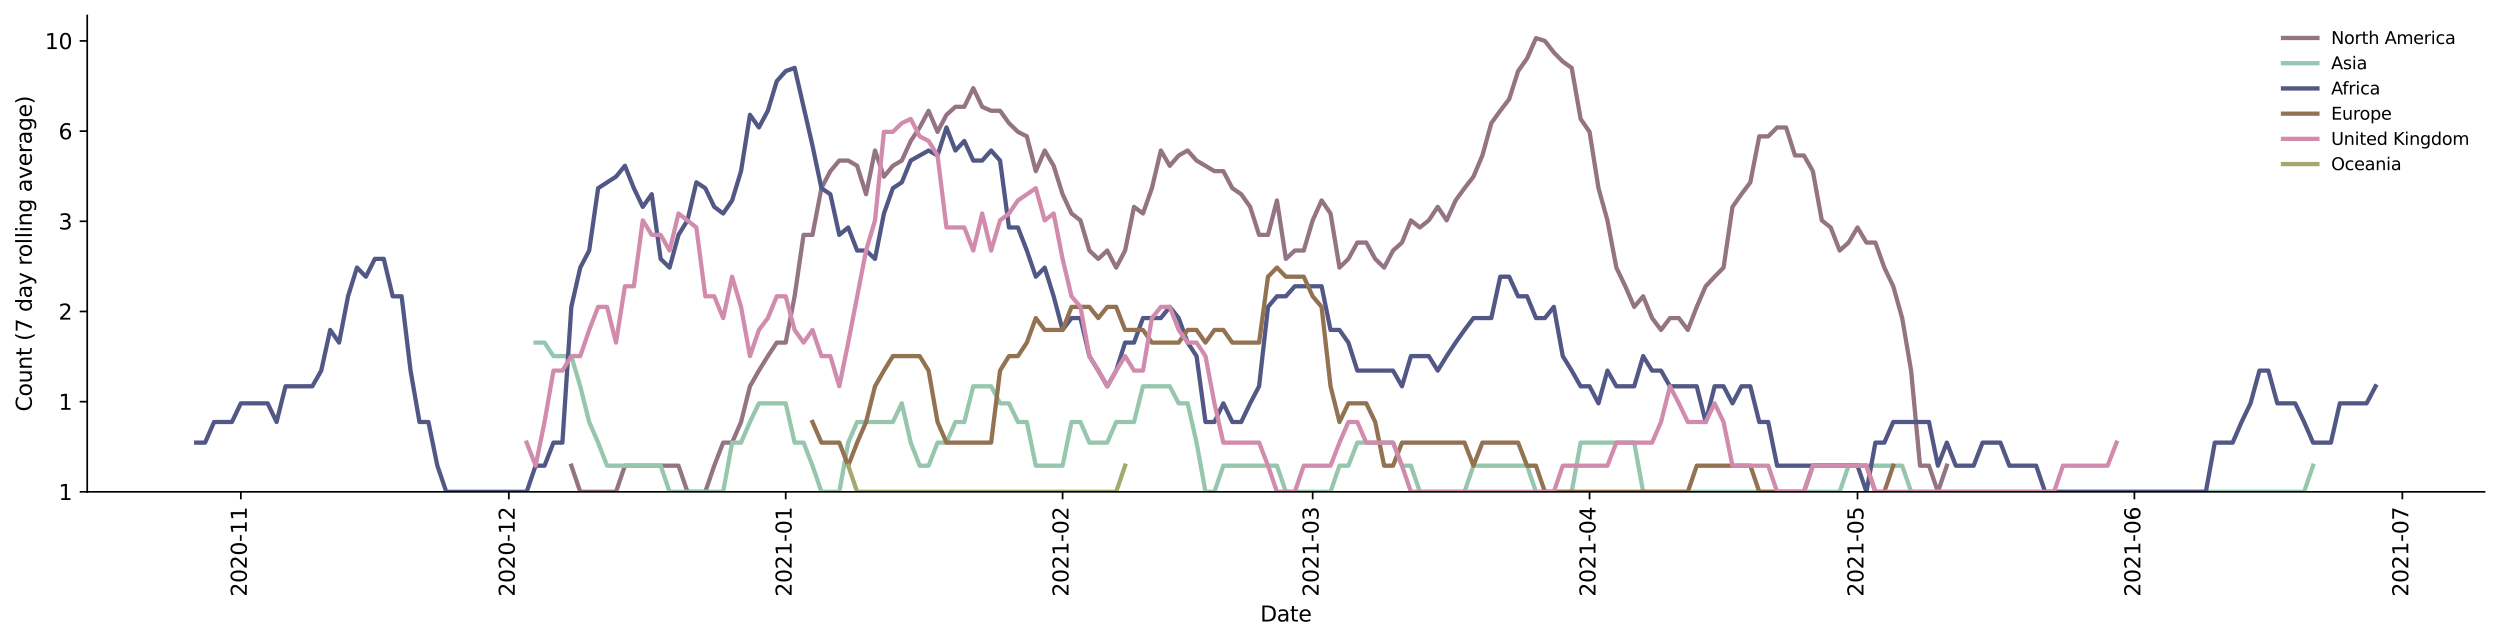 <?xml version="1.0" encoding="utf-8" standalone="no"?>
<!DOCTYPE svg PUBLIC "-//W3C//DTD SVG 1.1//EN"
  "http://www.w3.org/Graphics/SVG/1.1/DTD/svg11.dtd">
<svg height="298.621pt" version="1.1" viewBox="0 0 1163.803 298.621" width="1163.803pt" xmlns="http://www.w3.org/2000/svg" xmlns:xlink="http://www.w3.org/1999/xlink">
 <defs>
  <style type="text/css">*{stroke-linecap:butt;stroke-linejoin:round;}</style>
 </defs>
 <g id="figure_1">
  <g id="patch_1">
   <path d="M 0 298.621 
L 1163.803 298.621 
L 1163.803 0 
L 0 0 
z
" style="fill:#ffffff;"/>
  </g>
  <g id="axes_1">
   <g id="patch_2">
    <path d="M 40.603 228.96 
L 1156.603 228.96 
L 1156.603 7.2 
L 40.603 7.2 
z
" style="fill:#ffffff;"/>
   </g>
   <g id="matplotlib.axis_1">
    <g id="xtick_1">
     <g id="line2d_1">
      <defs>
       <path d="M 0 0 
L 0 3.5 
" id="me20d1d2b57" style="stroke:#000000;stroke-width:0.8;"/>
      </defs>
      <g>
       <use style="stroke:#000000;stroke-width:0.8;" x="112.12" xlink:href="#me20d1d2b57" y="228.96"/>
      </g>
     </g>
     <g id="text_1">
      <!-- 2020-11 -->
      <g transform="translate(114.88 277.743)rotate(-90)scale(0.1 -0.1)">
       <defs>
        <path d="M 1228 531 
L 3431 531 
L 3431 0 
L 469 0 
L 469 531 
Q 828 903 1448 1529 
Q 2069 2156 2228 2338 
Q 2531 2678 2651 2914 
Q 2772 3150 2772 3378 
Q 2772 3750 2511 3984 
Q 2250 4219 1831 4219 
Q 1534 4219 1204 4116 
Q 875 4013 500 3803 
L 500 4441 
Q 881 4594 1212 4672 
Q 1544 4750 1819 4750 
Q 2544 4750 2975 4387 
Q 3406 4025 3406 3419 
Q 3406 3131 3298 2873 
Q 3191 2616 2906 2266 
Q 2828 2175 2409 1742 
Q 1991 1309 1228 531 
z
" id="DejaVuSans-32" transform="scale(0.016)"/>
        <path d="M 2034 4250 
Q 1547 4250 1301 3770 
Q 1056 3291 1056 2328 
Q 1056 1369 1301 889 
Q 1547 409 2034 409 
Q 2525 409 2770 889 
Q 3016 1369 3016 2328 
Q 3016 3291 2770 3770 
Q 2525 4250 2034 4250 
z
M 2034 4750 
Q 2819 4750 3233 4129 
Q 3647 3509 3647 2328 
Q 3647 1150 3233 529 
Q 2819 -91 2034 -91 
Q 1250 -91 836 529 
Q 422 1150 422 2328 
Q 422 3509 836 4129 
Q 1250 4750 2034 4750 
z
" id="DejaVuSans-30" transform="scale(0.016)"/>
        <path d="M 313 2009 
L 1997 2009 
L 1997 1497 
L 313 1497 
L 313 2009 
z
" id="DejaVuSans-2d" transform="scale(0.016)"/>
        <path d="M 794 531 
L 1825 531 
L 1825 4091 
L 703 3866 
L 703 4441 
L 1819 4666 
L 2450 4666 
L 2450 531 
L 3481 531 
L 3481 0 
L 794 0 
L 794 531 
z
" id="DejaVuSans-31" transform="scale(0.016)"/>
       </defs>
       <use xlink:href="#DejaVuSans-32"/>
       <use x="63.623" xlink:href="#DejaVuSans-30"/>
       <use x="127.246" xlink:href="#DejaVuSans-32"/>
       <use x="190.869" xlink:href="#DejaVuSans-30"/>
       <use x="254.492" xlink:href="#DejaVuSans-2d"/>
       <use x="290.576" xlink:href="#DejaVuSans-31"/>
       <use x="354.199" xlink:href="#DejaVuSans-31"/>
      </g>
     </g>
    </g>
    <g id="xtick_2">
     <g id="line2d_2">
      <g>
       <use style="stroke:#000000;stroke-width:0.8;" x="236.859" xlink:href="#me20d1d2b57" y="228.96"/>
      </g>
     </g>
     <g id="text_2">
      <!-- 2020-12 -->
      <g transform="translate(239.619 277.743)rotate(-90)scale(0.1 -0.1)">
       <use xlink:href="#DejaVuSans-32"/>
       <use x="63.623" xlink:href="#DejaVuSans-30"/>
       <use x="127.246" xlink:href="#DejaVuSans-32"/>
       <use x="190.869" xlink:href="#DejaVuSans-30"/>
       <use x="254.492" xlink:href="#DejaVuSans-2d"/>
       <use x="290.576" xlink:href="#DejaVuSans-31"/>
       <use x="354.199" xlink:href="#DejaVuSans-32"/>
      </g>
     </g>
    </g>
    <g id="xtick_3">
     <g id="line2d_3">
      <g>
       <use style="stroke:#000000;stroke-width:0.8;" x="365.757" xlink:href="#me20d1d2b57" y="228.96"/>
      </g>
     </g>
     <g id="text_3">
      <!-- 2021-01 -->
      <g transform="translate(368.516 277.743)rotate(-90)scale(0.1 -0.1)">
       <use xlink:href="#DejaVuSans-32"/>
       <use x="63.623" xlink:href="#DejaVuSans-30"/>
       <use x="127.246" xlink:href="#DejaVuSans-32"/>
       <use x="190.869" xlink:href="#DejaVuSans-31"/>
       <use x="254.492" xlink:href="#DejaVuSans-2d"/>
       <use x="290.576" xlink:href="#DejaVuSans-30"/>
       <use x="354.199" xlink:href="#DejaVuSans-31"/>
      </g>
     </g>
    </g>
    <g id="xtick_4">
     <g id="line2d_4">
      <g>
       <use style="stroke:#000000;stroke-width:0.8;" x="494.654" xlink:href="#me20d1d2b57" y="228.96"/>
      </g>
     </g>
     <g id="text_4">
      <!-- 2021-02 -->
      <g transform="translate(497.413 277.743)rotate(-90)scale(0.1 -0.1)">
       <use xlink:href="#DejaVuSans-32"/>
       <use x="63.623" xlink:href="#DejaVuSans-30"/>
       <use x="127.246" xlink:href="#DejaVuSans-32"/>
       <use x="190.869" xlink:href="#DejaVuSans-31"/>
       <use x="254.492" xlink:href="#DejaVuSans-2d"/>
       <use x="290.576" xlink:href="#DejaVuSans-30"/>
       <use x="354.199" xlink:href="#DejaVuSans-32"/>
      </g>
     </g>
    </g>
    <g id="xtick_5">
     <g id="line2d_5">
      <g>
       <use style="stroke:#000000;stroke-width:0.8;" x="611.077" xlink:href="#me20d1d2b57" y="228.96"/>
      </g>
     </g>
     <g id="text_5">
      <!-- 2021-03 -->
      <g transform="translate(613.836 277.743)rotate(-90)scale(0.1 -0.1)">
       <defs>
        <path d="M 2597 2516 
Q 3050 2419 3304 2112 
Q 3559 1806 3559 1356 
Q 3559 666 3084 287 
Q 2609 -91 1734 -91 
Q 1441 -91 1130 -33 
Q 819 25 488 141 
L 488 750 
Q 750 597 1062 519 
Q 1375 441 1716 441 
Q 2309 441 2620 675 
Q 2931 909 2931 1356 
Q 2931 1769 2642 2001 
Q 2353 2234 1838 2234 
L 1294 2234 
L 1294 2753 
L 1863 2753 
Q 2328 2753 2575 2939 
Q 2822 3125 2822 3475 
Q 2822 3834 2567 4026 
Q 2313 4219 1838 4219 
Q 1578 4219 1281 4162 
Q 984 4106 628 3988 
L 628 4550 
Q 988 4650 1302 4700 
Q 1616 4750 1894 4750 
Q 2613 4750 3031 4423 
Q 3450 4097 3450 3541 
Q 3450 3153 3228 2886 
Q 3006 2619 2597 2516 
z
" id="DejaVuSans-33" transform="scale(0.016)"/>
       </defs>
       <use xlink:href="#DejaVuSans-32"/>
       <use x="63.623" xlink:href="#DejaVuSans-30"/>
       <use x="127.246" xlink:href="#DejaVuSans-32"/>
       <use x="190.869" xlink:href="#DejaVuSans-31"/>
       <use x="254.492" xlink:href="#DejaVuSans-2d"/>
       <use x="290.576" xlink:href="#DejaVuSans-30"/>
       <use x="354.199" xlink:href="#DejaVuSans-33"/>
      </g>
     </g>
    </g>
    <g id="xtick_6">
     <g id="line2d_6">
      <g>
       <use style="stroke:#000000;stroke-width:0.8;" x="739.974" xlink:href="#me20d1d2b57" y="228.96"/>
      </g>
     </g>
     <g id="text_6">
      <!-- 2021-04 -->
      <g transform="translate(742.734 277.743)rotate(-90)scale(0.1 -0.1)">
       <defs>
        <path d="M 2419 4116 
L 825 1625 
L 2419 1625 
L 2419 4116 
z
M 2253 4666 
L 3047 4666 
L 3047 1625 
L 3713 1625 
L 3713 1100 
L 3047 1100 
L 3047 0 
L 2419 0 
L 2419 1100 
L 313 1100 
L 313 1709 
L 2253 4666 
z
" id="DejaVuSans-34" transform="scale(0.016)"/>
       </defs>
       <use xlink:href="#DejaVuSans-32"/>
       <use x="63.623" xlink:href="#DejaVuSans-30"/>
       <use x="127.246" xlink:href="#DejaVuSans-32"/>
       <use x="190.869" xlink:href="#DejaVuSans-31"/>
       <use x="254.492" xlink:href="#DejaVuSans-2d"/>
       <use x="290.576" xlink:href="#DejaVuSans-30"/>
       <use x="354.199" xlink:href="#DejaVuSans-34"/>
      </g>
     </g>
    </g>
    <g id="xtick_7">
     <g id="line2d_7">
      <g>
       <use style="stroke:#000000;stroke-width:0.8;" x="864.713" xlink:href="#me20d1d2b57" y="228.96"/>
      </g>
     </g>
     <g id="text_7">
      <!-- 2021-05 -->
      <g transform="translate(867.473 277.743)rotate(-90)scale(0.1 -0.1)">
       <defs>
        <path d="M 691 4666 
L 3169 4666 
L 3169 4134 
L 1269 4134 
L 1269 2991 
Q 1406 3038 1543 3061 
Q 1681 3084 1819 3084 
Q 2600 3084 3056 2656 
Q 3513 2228 3513 1497 
Q 3513 744 3044 326 
Q 2575 -91 1722 -91 
Q 1428 -91 1123 -41 
Q 819 9 494 109 
L 494 744 
Q 775 591 1075 516 
Q 1375 441 1709 441 
Q 2250 441 2565 725 
Q 2881 1009 2881 1497 
Q 2881 1984 2565 2268 
Q 2250 2553 1709 2553 
Q 1456 2553 1204 2497 
Q 953 2441 691 2322 
L 691 4666 
z
" id="DejaVuSans-35" transform="scale(0.016)"/>
       </defs>
       <use xlink:href="#DejaVuSans-32"/>
       <use x="63.623" xlink:href="#DejaVuSans-30"/>
       <use x="127.246" xlink:href="#DejaVuSans-32"/>
       <use x="190.869" xlink:href="#DejaVuSans-31"/>
       <use x="254.492" xlink:href="#DejaVuSans-2d"/>
       <use x="290.576" xlink:href="#DejaVuSans-30"/>
       <use x="354.199" xlink:href="#DejaVuSans-35"/>
      </g>
     </g>
    </g>
    <g id="xtick_8">
     <g id="line2d_8">
      <g>
       <use style="stroke:#000000;stroke-width:0.8;" x="993.611" xlink:href="#me20d1d2b57" y="228.96"/>
      </g>
     </g>
     <g id="text_8">
      <!-- 2021-06 -->
      <g transform="translate(996.37 277.743)rotate(-90)scale(0.1 -0.1)">
       <defs>
        <path d="M 2113 2584 
Q 1688 2584 1439 2293 
Q 1191 2003 1191 1497 
Q 1191 994 1439 701 
Q 1688 409 2113 409 
Q 2538 409 2786 701 
Q 3034 994 3034 1497 
Q 3034 2003 2786 2293 
Q 2538 2584 2113 2584 
z
M 3366 4563 
L 3366 3988 
Q 3128 4100 2886 4159 
Q 2644 4219 2406 4219 
Q 1781 4219 1451 3797 
Q 1122 3375 1075 2522 
Q 1259 2794 1537 2939 
Q 1816 3084 2150 3084 
Q 2853 3084 3261 2657 
Q 3669 2231 3669 1497 
Q 3669 778 3244 343 
Q 2819 -91 2113 -91 
Q 1303 -91 875 529 
Q 447 1150 447 2328 
Q 447 3434 972 4092 
Q 1497 4750 2381 4750 
Q 2619 4750 2861 4703 
Q 3103 4656 3366 4563 
z
" id="DejaVuSans-36" transform="scale(0.016)"/>
       </defs>
       <use xlink:href="#DejaVuSans-32"/>
       <use x="63.623" xlink:href="#DejaVuSans-30"/>
       <use x="127.246" xlink:href="#DejaVuSans-32"/>
       <use x="190.869" xlink:href="#DejaVuSans-31"/>
       <use x="254.492" xlink:href="#DejaVuSans-2d"/>
       <use x="290.576" xlink:href="#DejaVuSans-30"/>
       <use x="354.199" xlink:href="#DejaVuSans-36"/>
      </g>
     </g>
    </g>
    <g id="xtick_9">
     <g id="line2d_9">
      <g>
       <use style="stroke:#000000;stroke-width:0.8;" x="1118.35" xlink:href="#me20d1d2b57" y="228.96"/>
      </g>
     </g>
     <g id="text_9">
      <!-- 2021-07 -->
      <g transform="translate(1121.109 277.743)rotate(-90)scale(0.1 -0.1)">
       <defs>
        <path d="M 525 4666 
L 3525 4666 
L 3525 4397 
L 1831 0 
L 1172 0 
L 2766 4134 
L 525 4134 
L 525 4666 
z
" id="DejaVuSans-37" transform="scale(0.016)"/>
       </defs>
       <use xlink:href="#DejaVuSans-32"/>
       <use x="63.623" xlink:href="#DejaVuSans-30"/>
       <use x="127.246" xlink:href="#DejaVuSans-32"/>
       <use x="190.869" xlink:href="#DejaVuSans-31"/>
       <use x="254.492" xlink:href="#DejaVuSans-2d"/>
       <use x="290.576" xlink:href="#DejaVuSans-30"/>
       <use x="354.199" xlink:href="#DejaVuSans-37"/>
      </g>
     </g>
    </g>
    <g id="text_10">
     <!-- Date -->
     <g transform="translate(586.652 289.341)scale(0.1 -0.1)">
      <defs>
       <path d="M 1259 4147 
L 1259 519 
L 2022 519 
Q 2988 519 3436 956 
Q 3884 1394 3884 2338 
Q 3884 3275 3436 3711 
Q 2988 4147 2022 4147 
L 1259 4147 
z
M 628 4666 
L 1925 4666 
Q 3281 4666 3915 4102 
Q 4550 3538 4550 2338 
Q 4550 1131 3912 565 
Q 3275 0 1925 0 
L 628 0 
L 628 4666 
z
" id="DejaVuSans-44" transform="scale(0.016)"/>
       <path d="M 2194 1759 
Q 1497 1759 1228 1600 
Q 959 1441 959 1056 
Q 959 750 1161 570 
Q 1363 391 1709 391 
Q 2188 391 2477 730 
Q 2766 1069 2766 1631 
L 2766 1759 
L 2194 1759 
z
M 3341 1997 
L 3341 0 
L 2766 0 
L 2766 531 
Q 2569 213 2275 61 
Q 1981 -91 1556 -91 
Q 1019 -91 701 211 
Q 384 513 384 1019 
Q 384 1609 779 1909 
Q 1175 2209 1959 2209 
L 2766 2209 
L 2766 2266 
Q 2766 2663 2505 2880 
Q 2244 3097 1772 3097 
Q 1472 3097 1187 3025 
Q 903 2953 641 2809 
L 641 3341 
Q 956 3463 1253 3523 
Q 1550 3584 1831 3584 
Q 2591 3584 2966 3190 
Q 3341 2797 3341 1997 
z
" id="DejaVuSans-61" transform="scale(0.016)"/>
       <path d="M 1172 4494 
L 1172 3500 
L 2356 3500 
L 2356 3053 
L 1172 3053 
L 1172 1153 
Q 1172 725 1289 603 
Q 1406 481 1766 481 
L 2356 481 
L 2356 0 
L 1766 0 
Q 1100 0 847 248 
Q 594 497 594 1153 
L 594 3053 
L 172 3053 
L 172 3500 
L 594 3500 
L 594 4494 
L 1172 4494 
z
" id="DejaVuSans-74" transform="scale(0.016)"/>
       <path d="M 3597 1894 
L 3597 1613 
L 953 1613 
Q 991 1019 1311 708 
Q 1631 397 2203 397 
Q 2534 397 2845 478 
Q 3156 559 3463 722 
L 3463 178 
Q 3153 47 2828 -22 
Q 2503 -91 2169 -91 
Q 1331 -91 842 396 
Q 353 884 353 1716 
Q 353 2575 817 3079 
Q 1281 3584 2069 3584 
Q 2775 3584 3186 3129 
Q 3597 2675 3597 1894 
z
M 3022 2063 
Q 3016 2534 2758 2815 
Q 2500 3097 2075 3097 
Q 1594 3097 1305 2825 
Q 1016 2553 972 2059 
L 3022 2063 
z
" id="DejaVuSans-65" transform="scale(0.016)"/>
      </defs>
      <use xlink:href="#DejaVuSans-44"/>
      <use x="77.002" xlink:href="#DejaVuSans-61"/>
      <use x="138.281" xlink:href="#DejaVuSans-74"/>
      <use x="177.49" xlink:href="#DejaVuSans-65"/>
     </g>
    </g>
   </g>
   <g id="matplotlib.axis_2">
    <g id="ytick_1">
     <g id="line2d_10">
      <defs>
       <path d="M 0 0 
L -3.5 0 
" id="m3a7a63348c" style="stroke:#000000;stroke-width:0.8;"/>
      </defs>
      <g>
       <use style="stroke:#000000;stroke-width:0.8;" x="40.603" xlink:href="#m3a7a63348c" y="228.96"/>
      </g>
     </g>
     <g id="text_11">
      <!-- 1 -->
      <g transform="translate(27.241 232.759)scale(0.1 -0.1)">
       <use xlink:href="#DejaVuSans-31"/>
      </g>
     </g>
    </g>
    <g id="ytick_2">
     <g id="line2d_11">
      <g>
       <use style="stroke:#000000;stroke-width:0.8;" x="40.603" xlink:href="#m3a7a63348c" y="186.979"/>
      </g>
     </g>
     <g id="text_12">
      <!-- 1 -->
      <g transform="translate(27.241 190.778)scale(0.1 -0.1)">
       <use xlink:href="#DejaVuSans-31"/>
      </g>
     </g>
    </g>
    <g id="ytick_3">
     <g id="line2d_12">
      <g>
       <use style="stroke:#000000;stroke-width:0.8;" x="40.603" xlink:href="#m3a7a63348c" y="144.997"/>
      </g>
     </g>
     <g id="text_13">
      <!-- 2 -->
      <g transform="translate(27.241 148.796)scale(0.1 -0.1)">
       <use xlink:href="#DejaVuSans-32"/>
      </g>
     </g>
    </g>
    <g id="ytick_4">
     <g id="line2d_13">
      <g>
       <use style="stroke:#000000;stroke-width:0.8;" x="40.603" xlink:href="#m3a7a63348c" y="103.016"/>
      </g>
     </g>
     <g id="text_14">
      <!-- 3 -->
      <g transform="translate(27.241 106.815)scale(0.1 -0.1)">
       <use xlink:href="#DejaVuSans-33"/>
      </g>
     </g>
    </g>
    <g id="ytick_5">
     <g id="line2d_14">
      <g>
       <use style="stroke:#000000;stroke-width:0.8;" x="40.603" xlink:href="#m3a7a63348c" y="61.034"/>
      </g>
     </g>
     <g id="text_15">
      <!-- 6 -->
      <g transform="translate(27.241 64.834)scale(0.1 -0.1)">
       <use xlink:href="#DejaVuSans-36"/>
      </g>
     </g>
    </g>
    <g id="ytick_6">
     <g id="line2d_15">
      <g>
       <use style="stroke:#000000;stroke-width:0.8;" x="40.603" xlink:href="#m3a7a63348c" y="19.053"/>
      </g>
     </g>
     <g id="text_16">
      <!-- 10 -->
      <g transform="translate(20.878 22.852)scale(0.1 -0.1)">
       <use xlink:href="#DejaVuSans-31"/>
       <use x="63.623" xlink:href="#DejaVuSans-30"/>
      </g>
     </g>
    </g>
    <g id="text_17">
     <!-- Count (7 day rolling average) -->
     <g transform="translate(14.798 191.548)rotate(-90)scale(0.1 -0.1)">
      <defs>
       <path d="M 4122 4306 
L 4122 3641 
Q 3803 3938 3442 4084 
Q 3081 4231 2675 4231 
Q 1875 4231 1450 3742 
Q 1025 3253 1025 2328 
Q 1025 1406 1450 917 
Q 1875 428 2675 428 
Q 3081 428 3442 575 
Q 3803 722 4122 1019 
L 4122 359 
Q 3791 134 3420 21 
Q 3050 -91 2638 -91 
Q 1578 -91 968 557 
Q 359 1206 359 2328 
Q 359 3453 968 4101 
Q 1578 4750 2638 4750 
Q 3056 4750 3426 4639 
Q 3797 4528 4122 4306 
z
" id="DejaVuSans-43" transform="scale(0.016)"/>
       <path d="M 1959 3097 
Q 1497 3097 1228 2736 
Q 959 2375 959 1747 
Q 959 1119 1226 758 
Q 1494 397 1959 397 
Q 2419 397 2687 759 
Q 2956 1122 2956 1747 
Q 2956 2369 2687 2733 
Q 2419 3097 1959 3097 
z
M 1959 3584 
Q 2709 3584 3137 3096 
Q 3566 2609 3566 1747 
Q 3566 888 3137 398 
Q 2709 -91 1959 -91 
Q 1206 -91 779 398 
Q 353 888 353 1747 
Q 353 2609 779 3096 
Q 1206 3584 1959 3584 
z
" id="DejaVuSans-6f" transform="scale(0.016)"/>
       <path d="M 544 1381 
L 544 3500 
L 1119 3500 
L 1119 1403 
Q 1119 906 1312 657 
Q 1506 409 1894 409 
Q 2359 409 2629 706 
Q 2900 1003 2900 1516 
L 2900 3500 
L 3475 3500 
L 3475 0 
L 2900 0 
L 2900 538 
Q 2691 219 2414 64 
Q 2138 -91 1772 -91 
Q 1169 -91 856 284 
Q 544 659 544 1381 
z
M 1991 3584 
L 1991 3584 
z
" id="DejaVuSans-75" transform="scale(0.016)"/>
       <path d="M 3513 2113 
L 3513 0 
L 2938 0 
L 2938 2094 
Q 2938 2591 2744 2837 
Q 2550 3084 2163 3084 
Q 1697 3084 1428 2787 
Q 1159 2491 1159 1978 
L 1159 0 
L 581 0 
L 581 3500 
L 1159 3500 
L 1159 2956 
Q 1366 3272 1645 3428 
Q 1925 3584 2291 3584 
Q 2894 3584 3203 3211 
Q 3513 2838 3513 2113 
z
" id="DejaVuSans-6e" transform="scale(0.016)"/>
       <path id="DejaVuSans-20" transform="scale(0.016)"/>
       <path d="M 1984 4856 
Q 1566 4138 1362 3434 
Q 1159 2731 1159 2009 
Q 1159 1288 1364 580 
Q 1569 -128 1984 -844 
L 1484 -844 
Q 1016 -109 783 600 
Q 550 1309 550 2009 
Q 550 2706 781 3412 
Q 1013 4119 1484 4856 
L 1984 4856 
z
" id="DejaVuSans-28" transform="scale(0.016)"/>
       <path d="M 2906 2969 
L 2906 4863 
L 3481 4863 
L 3481 0 
L 2906 0 
L 2906 525 
Q 2725 213 2448 61 
Q 2172 -91 1784 -91 
Q 1150 -91 751 415 
Q 353 922 353 1747 
Q 353 2572 751 3078 
Q 1150 3584 1784 3584 
Q 2172 3584 2448 3432 
Q 2725 3281 2906 2969 
z
M 947 1747 
Q 947 1113 1208 752 
Q 1469 391 1925 391 
Q 2381 391 2643 752 
Q 2906 1113 2906 1747 
Q 2906 2381 2643 2742 
Q 2381 3103 1925 3103 
Q 1469 3103 1208 2742 
Q 947 2381 947 1747 
z
" id="DejaVuSans-64" transform="scale(0.016)"/>
       <path d="M 2059 -325 
Q 1816 -950 1584 -1140 
Q 1353 -1331 966 -1331 
L 506 -1331 
L 506 -850 
L 844 -850 
Q 1081 -850 1212 -737 
Q 1344 -625 1503 -206 
L 1606 56 
L 191 3500 
L 800 3500 
L 1894 763 
L 2988 3500 
L 3597 3500 
L 2059 -325 
z
" id="DejaVuSans-79" transform="scale(0.016)"/>
       <path d="M 2631 2963 
Q 2534 3019 2420 3045 
Q 2306 3072 2169 3072 
Q 1681 3072 1420 2755 
Q 1159 2438 1159 1844 
L 1159 0 
L 581 0 
L 581 3500 
L 1159 3500 
L 1159 2956 
Q 1341 3275 1631 3429 
Q 1922 3584 2338 3584 
Q 2397 3584 2469 3576 
Q 2541 3569 2628 3553 
L 2631 2963 
z
" id="DejaVuSans-72" transform="scale(0.016)"/>
       <path d="M 603 4863 
L 1178 4863 
L 1178 0 
L 603 0 
L 603 4863 
z
" id="DejaVuSans-6c" transform="scale(0.016)"/>
       <path d="M 603 3500 
L 1178 3500 
L 1178 0 
L 603 0 
L 603 3500 
z
M 603 4863 
L 1178 4863 
L 1178 4134 
L 603 4134 
L 603 4863 
z
" id="DejaVuSans-69" transform="scale(0.016)"/>
       <path d="M 2906 1791 
Q 2906 2416 2648 2759 
Q 2391 3103 1925 3103 
Q 1463 3103 1205 2759 
Q 947 2416 947 1791 
Q 947 1169 1205 825 
Q 1463 481 1925 481 
Q 2391 481 2648 825 
Q 2906 1169 2906 1791 
z
M 3481 434 
Q 3481 -459 3084 -895 
Q 2688 -1331 1869 -1331 
Q 1566 -1331 1297 -1286 
Q 1028 -1241 775 -1147 
L 775 -588 
Q 1028 -725 1275 -790 
Q 1522 -856 1778 -856 
Q 2344 -856 2625 -561 
Q 2906 -266 2906 331 
L 2906 616 
Q 2728 306 2450 153 
Q 2172 0 1784 0 
Q 1141 0 747 490 
Q 353 981 353 1791 
Q 353 2603 747 3093 
Q 1141 3584 1784 3584 
Q 2172 3584 2450 3431 
Q 2728 3278 2906 2969 
L 2906 3500 
L 3481 3500 
L 3481 434 
z
" id="DejaVuSans-67" transform="scale(0.016)"/>
       <path d="M 191 3500 
L 800 3500 
L 1894 563 
L 2988 3500 
L 3597 3500 
L 2284 0 
L 1503 0 
L 191 3500 
z
" id="DejaVuSans-76" transform="scale(0.016)"/>
       <path d="M 513 4856 
L 1013 4856 
Q 1481 4119 1714 3412 
Q 1947 2706 1947 2009 
Q 1947 1309 1714 600 
Q 1481 -109 1013 -844 
L 513 -844 
Q 928 -128 1133 580 
Q 1338 1288 1338 2009 
Q 1338 2731 1133 3434 
Q 928 4138 513 4856 
z
" id="DejaVuSans-29" transform="scale(0.016)"/>
      </defs>
      <use xlink:href="#DejaVuSans-43"/>
      <use x="69.824" xlink:href="#DejaVuSans-6f"/>
      <use x="131.006" xlink:href="#DejaVuSans-75"/>
      <use x="194.385" xlink:href="#DejaVuSans-6e"/>
      <use x="257.764" xlink:href="#DejaVuSans-74"/>
      <use x="296.973" xlink:href="#DejaVuSans-20"/>
      <use x="328.76" xlink:href="#DejaVuSans-28"/>
      <use x="367.773" xlink:href="#DejaVuSans-37"/>
      <use x="431.396" xlink:href="#DejaVuSans-20"/>
      <use x="463.184" xlink:href="#DejaVuSans-64"/>
      <use x="526.66" xlink:href="#DejaVuSans-61"/>
      <use x="587.939" xlink:href="#DejaVuSans-79"/>
      <use x="647.119" xlink:href="#DejaVuSans-20"/>
      <use x="678.906" xlink:href="#DejaVuSans-72"/>
      <use x="717.77" xlink:href="#DejaVuSans-6f"/>
      <use x="778.951" xlink:href="#DejaVuSans-6c"/>
      <use x="806.734" xlink:href="#DejaVuSans-6c"/>
      <use x="834.518" xlink:href="#DejaVuSans-69"/>
      <use x="862.301" xlink:href="#DejaVuSans-6e"/>
      <use x="925.68" xlink:href="#DejaVuSans-67"/>
      <use x="989.156" xlink:href="#DejaVuSans-20"/>
      <use x="1020.943" xlink:href="#DejaVuSans-61"/>
      <use x="1082.223" xlink:href="#DejaVuSans-76"/>
      <use x="1141.402" xlink:href="#DejaVuSans-65"/>
      <use x="1202.926" xlink:href="#DejaVuSans-72"/>
      <use x="1244.039" xlink:href="#DejaVuSans-61"/>
      <use x="1305.318" xlink:href="#DejaVuSans-67"/>
      <use x="1368.795" xlink:href="#DejaVuSans-65"/>
      <use x="1430.318" xlink:href="#DejaVuSans-29"/>
     </g>
    </g>
   </g>
   <g id="line2d_16">
    <path clip-path="url(#p8dc3c5cfa3)" d="M 265.965 216.787 
L 270.123 228.96 
L 286.755 228.96 
L 290.913 216.787 
L 315.861 216.787 
L 320.019 228.96 
L 328.335 228.96 
L 332.493 216.787 
L 336.651 206.05 
L 340.809 206.05 
L 344.967 196.445 
L 349.125 179.824 
L 353.283 172.528 
L 357.441 165.772 
L 361.599 159.482 
L 365.757 159.482 
L 369.915 137.933 
L 374.073 109.339 
L 378.231 109.339 
L 382.389 87.605 
L 386.546 79.673 
L 390.704 74.744 
L 394.862 74.744 
L 399.02 77.176 
L 403.178 90.411 
L 407.336 70.068 
L 411.494 82.241 
L 415.652 77.176 
L 419.81 74.744 
L 423.968 65.621 
L 428.126 59.331 
L 432.284 51.568 
L 436.442 61.38 
L 440.6 53.448 
L 444.758 49.726 
L 448.916 49.726 
L 453.074 41.038 
L 457.232 49.726 
L 461.39 51.568 
L 465.548 51.568 
L 469.706 57.328 
L 473.864 61.38 
L 478.022 63.476 
L 482.18 79.673 
L 486.338 70.068 
L 490.496 77.176 
L 494.654 90.411 
L 498.812 99.384 
L 502.97 102.583 
L 507.128 116.636 
L 511.286 120.516 
L 515.444 116.636 
L 519.602 124.568 
L 523.76 116.636 
L 527.918 96.294 
L 532.076 99.384 
L 536.234 87.605 
L 540.392 70.068 
L 544.549 77.176 
L 548.707 72.376 
L 552.865 70.068 
L 557.023 74.744 
L 565.339 79.673 
L 569.497 79.673 
L 573.655 87.605 
L 577.813 90.411 
L 581.971 96.294 
L 586.129 109.339 
L 590.287 109.339 
L 594.445 93.305 
L 598.603 120.516 
L 602.761 116.636 
L 606.919 116.636 
L 611.077 102.583 
L 615.235 93.305 
L 619.393 99.384 
L 623.551 124.568 
L 627.709 120.516 
L 631.867 112.915 
L 636.025 112.915 
L 640.183 120.516 
L 644.341 124.568 
L 648.499 116.636 
L 652.657 112.915 
L 656.815 102.583 
L 660.973 105.899 
L 665.131 102.583 
L 669.289 96.294 
L 673.447 102.583 
L 677.605 93.305 
L 681.763 87.605 
L 685.921 82.241 
L 690.079 72.376 
L 694.237 57.328 
L 698.394 51.568 
L 702.552 46.151 
L 706.71 33.106 
L 710.868 27.222 
L 715.026 17.76 
L 719.184 19.053 
L 723.342 24.417 
L 727.5 28.658 
L 731.658 31.599 
L 735.816 55.367 
L 739.974 61.38 
L 744.132 87.605 
L 748.29 102.583 
L 752.448 124.568 
L 756.606 133.257 
L 760.764 142.862 
L 764.922 137.933 
L 769.08 148.072 
L 773.238 153.599 
L 777.396 148.072 
L 781.554 148.072 
L 785.712 153.599 
L 789.87 142.862 
L 794.028 133.257 
L 798.186 128.809 
L 802.344 124.568 
L 806.502 96.294 
L 810.66 90.411 
L 814.818 84.884 
L 818.976 63.476 
L 823.134 63.476 
L 827.292 59.331 
L 831.45 59.331 
L 835.608 72.376 
L 839.766 72.376 
L 843.924 79.673 
L 848.082 102.583 
L 852.239 105.899 
L 856.397 116.636 
L 860.555 112.915 
L 864.713 105.899 
L 868.871 112.915 
L 873.029 112.915 
L 877.187 124.568 
L 881.345 133.257 
L 885.503 148.072 
L 889.661 172.528 
L 893.819 216.787 
L 897.977 216.787 
L 902.135 228.96 
L 906.293 216.787 
L 906.293 216.787 
" style="fill:none;stroke:#947383;stroke-linecap:square;stroke-width:2;"/>
   </g>
   <g id="line2d_17">
    <path clip-path="url(#p8dc3c5cfa3)" d="M 249.333 159.482 
L 253.491 159.482 
L 257.649 165.772 
L 265.965 165.772 
L 270.123 179.824 
L 274.281 196.445 
L 278.439 206.05 
L 282.597 216.787 
L 307.545 216.787 
L 311.703 228.96 
L 336.651 228.96 
L 340.809 206.05 
L 344.967 206.05 
L 349.125 196.445 
L 353.283 187.756 
L 365.757 187.756 
L 369.915 206.05 
L 374.073 206.05 
L 378.231 216.787 
L 382.389 228.96 
L 390.704 228.96 
L 394.862 206.05 
L 399.02 196.445 
L 415.652 196.445 
L 419.81 187.756 
L 423.968 206.05 
L 428.126 216.787 
L 432.284 216.787 
L 436.442 206.05 
L 440.6 206.05 
L 444.758 196.445 
L 448.916 196.445 
L 453.074 179.824 
L 461.39 179.824 
L 465.548 187.756 
L 469.706 187.756 
L 473.864 196.445 
L 478.022 196.445 
L 482.18 216.787 
L 494.654 216.787 
L 498.812 196.445 
L 502.97 196.445 
L 507.128 206.05 
L 515.444 206.05 
L 519.602 196.445 
L 527.918 196.445 
L 532.076 179.824 
L 544.549 179.824 
L 548.707 187.756 
L 552.865 187.756 
L 557.023 206.05 
L 561.181 228.96 
L 565.339 228.96 
L 569.497 216.787 
L 594.445 216.787 
L 598.603 228.96 
L 619.393 228.96 
L 623.551 216.787 
L 627.709 216.787 
L 631.867 206.05 
L 648.499 206.05 
L 652.657 216.787 
L 656.815 216.787 
L 660.973 228.96 
L 681.763 228.96 
L 685.921 216.787 
L 710.868 216.787 
L 715.026 228.96 
L 731.658 228.96 
L 735.816 206.05 
L 760.764 206.05 
L 764.922 228.96 
L 856.397 228.96 
L 860.555 216.787 
L 885.503 216.787 
L 889.661 228.96 
L 1072.612 228.96 
L 1076.77 216.787 
L 1076.77 216.787 
" style="fill:none;stroke:#96c6ad;stroke-linecap:square;stroke-width:2;"/>
   </g>
   <g id="line2d_18">
    <path clip-path="url(#p8dc3c5cfa3)" d="M 91.33 206.05 
L 95.488 206.05 
L 99.646 196.445 
L 107.962 196.445 
L 112.12 187.756 
L 124.594 187.756 
L 128.752 196.445 
L 132.91 179.824 
L 145.384 179.824 
L 149.542 172.528 
L 153.7 153.599 
L 157.858 159.482 
L 162.016 137.933 
L 166.174 124.568 
L 170.332 128.809 
L 174.49 120.516 
L 178.648 120.516 
L 182.806 137.933 
L 186.964 137.933 
L 191.122 172.528 
L 195.28 196.445 
L 199.438 196.445 
L 203.596 216.787 
L 207.754 228.96 
L 245.175 228.96 
L 249.333 216.787 
L 253.491 216.787 
L 257.649 206.05 
L 261.807 206.05 
L 265.965 142.862 
L 270.123 124.568 
L 274.281 116.636 
L 278.439 87.605 
L 286.755 82.241 
L 290.913 77.176 
L 295.071 87.605 
L 299.229 96.294 
L 303.387 90.411 
L 307.545 120.516 
L 311.703 124.568 
L 315.861 109.339 
L 320.019 102.583 
L 324.177 84.884 
L 328.335 87.605 
L 332.493 96.294 
L 336.651 99.384 
L 340.809 93.305 
L 344.967 79.673 
L 349.125 53.448 
L 353.283 59.331 
L 357.441 51.568 
L 361.599 37.782 
L 365.757 33.106 
L 369.915 31.599 
L 378.231 67.817 
L 382.389 87.605 
L 386.546 90.411 
L 390.704 109.339 
L 394.862 105.899 
L 399.02 116.636 
L 403.178 116.636 
L 407.336 120.516 
L 411.494 99.384 
L 415.652 87.605 
L 419.81 84.884 
L 423.968 74.744 
L 432.284 70.068 
L 436.442 72.376 
L 440.6 59.331 
L 444.758 70.068 
L 448.916 65.621 
L 453.074 74.744 
L 457.232 74.744 
L 461.39 70.068 
L 465.548 74.744 
L 469.706 105.899 
L 473.864 105.899 
L 478.022 116.636 
L 482.18 128.809 
L 486.338 124.568 
L 490.496 137.933 
L 494.654 153.599 
L 498.812 148.072 
L 502.97 148.072 
L 507.128 165.772 
L 511.286 172.528 
L 515.444 179.824 
L 519.602 172.528 
L 523.76 159.482 
L 527.918 159.482 
L 532.076 148.072 
L 540.392 148.072 
L 544.549 142.862 
L 548.707 148.072 
L 552.865 159.482 
L 557.023 165.772 
L 561.181 196.445 
L 565.339 196.445 
L 569.497 187.756 
L 573.655 196.445 
L 577.813 196.445 
L 581.971 187.756 
L 586.129 179.824 
L 590.287 142.862 
L 594.445 137.933 
L 598.603 137.933 
L 602.761 133.257 
L 615.235 133.257 
L 619.393 153.599 
L 623.551 153.599 
L 627.709 159.482 
L 631.867 172.528 
L 648.499 172.528 
L 652.657 179.824 
L 656.815 165.772 
L 665.131 165.772 
L 669.289 172.528 
L 673.447 165.772 
L 677.605 159.482 
L 681.763 153.599 
L 685.921 148.072 
L 694.237 148.072 
L 698.394 128.809 
L 702.552 128.809 
L 706.71 137.933 
L 710.868 137.933 
L 715.026 148.072 
L 719.184 148.072 
L 723.342 142.862 
L 727.5 165.772 
L 731.658 172.528 
L 735.816 179.824 
L 739.974 179.824 
L 744.132 187.756 
L 748.29 172.528 
L 752.448 179.824 
L 760.764 179.824 
L 764.922 165.772 
L 769.08 172.528 
L 773.238 172.528 
L 777.396 179.824 
L 789.87 179.824 
L 794.028 196.445 
L 798.186 179.824 
L 802.344 179.824 
L 806.502 187.756 
L 810.66 179.824 
L 814.818 179.824 
L 818.976 196.445 
L 823.134 196.445 
L 827.292 216.787 
L 864.713 216.787 
L 868.871 228.96 
L 873.029 206.05 
L 877.187 206.05 
L 881.345 196.445 
L 897.977 196.445 
L 902.135 216.787 
L 906.293 206.05 
L 910.451 216.787 
L 918.767 216.787 
L 922.925 206.05 
L 931.241 206.05 
L 935.399 216.787 
L 947.873 216.787 
L 952.031 228.96 
L 1026.874 228.96 
L 1031.032 206.05 
L 1039.348 206.05 
L 1043.506 196.445 
L 1047.664 187.756 
L 1051.822 172.528 
L 1055.98 172.528 
L 1060.138 187.756 
L 1068.454 187.756 
L 1072.612 196.445 
L 1076.77 206.05 
L 1085.086 206.05 
L 1089.244 187.756 
L 1101.718 187.756 
L 1105.876 179.824 
L 1105.876 179.824 
" style="fill:none;stroke:#525886;stroke-linecap:square;stroke-width:2;"/>
   </g>
   <g id="line2d_19">
    <path clip-path="url(#p8dc3c5cfa3)" d="M 378.231 196.445 
L 382.389 206.05 
L 390.704 206.05 
L 394.862 216.787 
L 399.02 206.05 
L 403.178 196.445 
L 407.336 179.824 
L 411.494 172.528 
L 415.652 165.772 
L 428.126 165.772 
L 432.284 172.528 
L 436.442 196.445 
L 440.6 206.05 
L 461.39 206.05 
L 465.548 172.528 
L 469.706 165.772 
L 473.864 165.772 
L 478.022 159.482 
L 482.18 148.072 
L 486.338 153.599 
L 494.654 153.599 
L 498.812 142.862 
L 507.128 142.862 
L 511.286 148.072 
L 515.444 142.862 
L 519.602 142.862 
L 523.76 153.599 
L 532.076 153.599 
L 536.234 159.482 
L 548.707 159.482 
L 552.865 153.599 
L 557.023 153.599 
L 561.181 159.482 
L 565.339 153.599 
L 569.497 153.599 
L 573.655 159.482 
L 586.129 159.482 
L 590.287 128.809 
L 594.445 124.568 
L 598.603 128.809 
L 606.919 128.809 
L 611.077 137.933 
L 615.235 142.862 
L 619.393 179.824 
L 623.551 196.445 
L 627.709 187.756 
L 636.025 187.756 
L 640.183 196.445 
L 644.341 216.787 
L 648.499 216.787 
L 652.657 206.05 
L 681.763 206.05 
L 685.921 216.787 
L 690.079 206.05 
L 706.71 206.05 
L 710.868 216.787 
L 715.026 216.787 
L 719.184 228.96 
L 785.712 228.96 
L 789.87 216.787 
L 814.818 216.787 
L 818.976 228.96 
L 839.766 228.96 
L 843.924 216.787 
L 868.871 216.787 
L 873.029 228.96 
L 877.187 228.96 
L 881.345 216.787 
L 881.345 216.787 
" style="fill:none;stroke:#937252;stroke-linecap:square;stroke-width:2;"/>
   </g>
   <g id="line2d_20">
    <path clip-path="url(#p8dc3c5cfa3)" d="M 245.175 206.05 
L 249.333 216.787 
L 253.491 196.445 
L 257.649 172.528 
L 261.807 172.528 
L 265.965 165.772 
L 270.123 165.772 
L 274.281 153.599 
L 278.439 142.862 
L 282.597 142.862 
L 286.755 159.482 
L 290.913 133.257 
L 295.071 133.257 
L 299.229 102.583 
L 303.387 109.339 
L 307.545 109.339 
L 311.703 116.636 
L 315.861 99.384 
L 324.177 105.899 
L 328.335 137.933 
L 332.493 137.933 
L 336.651 148.072 
L 340.809 128.809 
L 344.967 142.862 
L 349.125 165.772 
L 353.283 153.599 
L 357.441 148.072 
L 361.599 137.933 
L 365.757 137.933 
L 369.915 153.599 
L 374.073 159.482 
L 378.231 153.599 
L 382.389 165.772 
L 386.546 165.772 
L 390.704 179.824 
L 394.862 159.482 
L 403.178 116.636 
L 407.336 102.583 
L 411.494 61.38 
L 415.652 61.38 
L 419.81 57.328 
L 423.968 55.367 
L 428.126 63.476 
L 432.284 65.621 
L 436.442 72.376 
L 440.6 105.899 
L 448.916 105.899 
L 453.074 116.636 
L 457.232 99.384 
L 461.39 116.636 
L 465.548 102.583 
L 469.706 99.384 
L 473.864 93.305 
L 482.18 87.605 
L 486.338 102.583 
L 490.496 99.384 
L 494.654 120.516 
L 498.812 137.933 
L 502.97 142.862 
L 507.128 165.772 
L 511.286 172.528 
L 515.444 179.824 
L 519.602 172.528 
L 523.76 165.772 
L 527.918 172.528 
L 532.076 172.528 
L 536.234 148.072 
L 540.392 142.862 
L 544.549 142.862 
L 548.707 153.599 
L 552.865 159.482 
L 557.023 159.482 
L 561.181 165.772 
L 565.339 187.756 
L 569.497 206.05 
L 586.129 206.05 
L 590.287 216.787 
L 594.445 228.96 
L 602.761 228.96 
L 606.919 216.787 
L 619.393 216.787 
L 623.551 206.05 
L 627.709 196.445 
L 631.867 196.445 
L 636.025 206.05 
L 648.499 206.05 
L 652.657 216.787 
L 656.815 228.96 
L 723.342 228.96 
L 727.5 216.787 
L 748.29 216.787 
L 752.448 206.05 
L 769.08 206.05 
L 773.238 196.445 
L 777.396 179.824 
L 781.554 187.756 
L 785.712 196.445 
L 794.028 196.445 
L 798.186 187.756 
L 802.344 196.445 
L 806.502 216.787 
L 823.134 216.787 
L 827.292 228.96 
L 839.766 228.96 
L 843.924 216.787 
L 868.871 216.787 
L 873.029 228.96 
L 956.189 228.96 
L 960.347 216.787 
L 981.137 216.787 
L 985.295 206.05 
L 985.295 206.05 
" style="fill:none;stroke:#d18cad;stroke-linecap:square;stroke-width:2;"/>
   </g>
   <g id="line2d_21">
    <path clip-path="url(#p8dc3c5cfa3)" d="M 394.862 216.787 
L 399.02 228.96 
L 403.178 228.96 
L 407.336 228.96 
L 411.494 228.96 
L 415.652 228.96 
L 419.81 228.96 
L 423.968 228.96 
L 428.126 228.96 
L 432.284 228.96 
L 436.442 228.96 
L 440.6 228.96 
L 444.758 228.96 
L 448.916 228.96 
L 453.074 228.96 
L 457.232 228.96 
L 461.39 228.96 
L 465.548 228.96 
L 469.706 228.96 
L 473.864 228.96 
L 478.022 228.96 
L 482.18 228.96 
L 486.338 228.96 
L 490.496 228.96 
L 494.654 228.96 
L 498.812 228.96 
L 502.97 228.96 
L 507.128 228.96 
L 511.286 228.96 
L 515.444 228.96 
L 519.602 228.96 
L 523.76 216.787 
" style="fill:none;stroke:#a4a86f;stroke-linecap:square;stroke-width:2;"/>
   </g>
   <g id="patch_3">
    <path d="M 40.603 228.96 
L 40.603 7.2 
" style="fill:none;stroke:#000000;stroke-linecap:square;stroke-linejoin:miter;stroke-width:0.8;"/>
   </g>
   <g id="patch_4">
    <path d="M 40.603 228.96 
L 1156.603 228.96 
" style="fill:none;stroke:#000000;stroke-linecap:square;stroke-linejoin:miter;stroke-width:0.8;"/>
   </g>
   <g id="legend_1">
    <g id="line2d_22">
     <path d="M 1062.792 17.679 
L 1078.792 17.679 
" style="fill:none;stroke:#947383;stroke-linecap:square;stroke-width:2;"/>
    </g>
    <g id="line2d_23"/>
    <g id="text_18">
     <!-- North America -->
     <g transform="translate(1085.192 20.479)scale(0.08 -0.08)">
      <defs>
       <path d="M 628 4666 
L 1478 4666 
L 3547 763 
L 3547 4666 
L 4159 4666 
L 4159 0 
L 3309 0 
L 1241 3903 
L 1241 0 
L 628 0 
L 628 4666 
z
" id="DejaVuSans-4e" transform="scale(0.016)"/>
       <path d="M 3513 2113 
L 3513 0 
L 2938 0 
L 2938 2094 
Q 2938 2591 2744 2837 
Q 2550 3084 2163 3084 
Q 1697 3084 1428 2787 
Q 1159 2491 1159 1978 
L 1159 0 
L 581 0 
L 581 4863 
L 1159 4863 
L 1159 2956 
Q 1366 3272 1645 3428 
Q 1925 3584 2291 3584 
Q 2894 3584 3203 3211 
Q 3513 2838 3513 2113 
z
" id="DejaVuSans-68" transform="scale(0.016)"/>
       <path d="M 2188 4044 
L 1331 1722 
L 3047 1722 
L 2188 4044 
z
M 1831 4666 
L 2547 4666 
L 4325 0 
L 3669 0 
L 3244 1197 
L 1141 1197 
L 716 0 
L 50 0 
L 1831 4666 
z
" id="DejaVuSans-41" transform="scale(0.016)"/>
       <path d="M 3328 2828 
Q 3544 3216 3844 3400 
Q 4144 3584 4550 3584 
Q 5097 3584 5394 3201 
Q 5691 2819 5691 2113 
L 5691 0 
L 5113 0 
L 5113 2094 
Q 5113 2597 4934 2840 
Q 4756 3084 4391 3084 
Q 3944 3084 3684 2787 
Q 3425 2491 3425 1978 
L 3425 0 
L 2847 0 
L 2847 2094 
Q 2847 2600 2669 2842 
Q 2491 3084 2119 3084 
Q 1678 3084 1418 2786 
Q 1159 2488 1159 1978 
L 1159 0 
L 581 0 
L 581 3500 
L 1159 3500 
L 1159 2956 
Q 1356 3278 1631 3431 
Q 1906 3584 2284 3584 
Q 2666 3584 2933 3390 
Q 3200 3197 3328 2828 
z
" id="DejaVuSans-6d" transform="scale(0.016)"/>
       <path d="M 3122 3366 
L 3122 2828 
Q 2878 2963 2633 3030 
Q 2388 3097 2138 3097 
Q 1578 3097 1268 2742 
Q 959 2388 959 1747 
Q 959 1106 1268 751 
Q 1578 397 2138 397 
Q 2388 397 2633 464 
Q 2878 531 3122 666 
L 3122 134 
Q 2881 22 2623 -34 
Q 2366 -91 2075 -91 
Q 1284 -91 818 406 
Q 353 903 353 1747 
Q 353 2603 823 3093 
Q 1294 3584 2113 3584 
Q 2378 3584 2631 3529 
Q 2884 3475 3122 3366 
z
" id="DejaVuSans-63" transform="scale(0.016)"/>
      </defs>
      <use xlink:href="#DejaVuSans-4e"/>
      <use x="74.805" xlink:href="#DejaVuSans-6f"/>
      <use x="135.986" xlink:href="#DejaVuSans-72"/>
      <use x="177.1" xlink:href="#DejaVuSans-74"/>
      <use x="216.309" xlink:href="#DejaVuSans-68"/>
      <use x="279.688" xlink:href="#DejaVuSans-20"/>
      <use x="311.475" xlink:href="#DejaVuSans-41"/>
      <use x="379.883" xlink:href="#DejaVuSans-6d"/>
      <use x="477.295" xlink:href="#DejaVuSans-65"/>
      <use x="538.818" xlink:href="#DejaVuSans-72"/>
      <use x="579.932" xlink:href="#DejaVuSans-69"/>
      <use x="607.715" xlink:href="#DejaVuSans-63"/>
      <use x="662.695" xlink:href="#DejaVuSans-61"/>
     </g>
    </g>
    <g id="line2d_24">
     <path d="M 1062.792 29.421 
L 1078.792 29.421 
" style="fill:none;stroke:#96c6ad;stroke-linecap:square;stroke-width:2;"/>
    </g>
    <g id="line2d_25"/>
    <g id="text_19">
     <!-- Asia -->
     <g transform="translate(1085.192 32.221)scale(0.08 -0.08)">
      <defs>
       <path d="M 2834 3397 
L 2834 2853 
Q 2591 2978 2328 3040 
Q 2066 3103 1784 3103 
Q 1356 3103 1142 2972 
Q 928 2841 928 2578 
Q 928 2378 1081 2264 
Q 1234 2150 1697 2047 
L 1894 2003 
Q 2506 1872 2764 1633 
Q 3022 1394 3022 966 
Q 3022 478 2636 193 
Q 2250 -91 1575 -91 
Q 1294 -91 989 -36 
Q 684 19 347 128 
L 347 722 
Q 666 556 975 473 
Q 1284 391 1588 391 
Q 1994 391 2212 530 
Q 2431 669 2431 922 
Q 2431 1156 2273 1281 
Q 2116 1406 1581 1522 
L 1381 1569 
Q 847 1681 609 1914 
Q 372 2147 372 2553 
Q 372 3047 722 3315 
Q 1072 3584 1716 3584 
Q 2034 3584 2315 3537 
Q 2597 3491 2834 3397 
z
" id="DejaVuSans-73" transform="scale(0.016)"/>
      </defs>
      <use xlink:href="#DejaVuSans-41"/>
      <use x="68.408" xlink:href="#DejaVuSans-73"/>
      <use x="120.508" xlink:href="#DejaVuSans-69"/>
      <use x="148.291" xlink:href="#DejaVuSans-61"/>
     </g>
    </g>
    <g id="line2d_26">
     <path d="M 1062.792 41.164 
L 1078.792 41.164 
" style="fill:none;stroke:#525886;stroke-linecap:square;stroke-width:2;"/>
    </g>
    <g id="line2d_27"/>
    <g id="text_20">
     <!-- Africa -->
     <g transform="translate(1085.192 43.964)scale(0.08 -0.08)">
      <defs>
       <path d="M 2375 4863 
L 2375 4384 
L 1825 4384 
Q 1516 4384 1395 4259 
Q 1275 4134 1275 3809 
L 1275 3500 
L 2222 3500 
L 2222 3053 
L 1275 3053 
L 1275 0 
L 697 0 
L 697 3053 
L 147 3053 
L 147 3500 
L 697 3500 
L 697 3744 
Q 697 4328 969 4595 
Q 1241 4863 1831 4863 
L 2375 4863 
z
" id="DejaVuSans-66" transform="scale(0.016)"/>
      </defs>
      <use xlink:href="#DejaVuSans-41"/>
      <use x="64.783" xlink:href="#DejaVuSans-66"/>
      <use x="99.988" xlink:href="#DejaVuSans-72"/>
      <use x="141.102" xlink:href="#DejaVuSans-69"/>
      <use x="168.885" xlink:href="#DejaVuSans-63"/>
      <use x="223.865" xlink:href="#DejaVuSans-61"/>
     </g>
    </g>
    <g id="line2d_28">
     <path d="M 1062.792 52.906 
L 1078.792 52.906 
" style="fill:none;stroke:#937252;stroke-linecap:square;stroke-width:2;"/>
    </g>
    <g id="line2d_29"/>
    <g id="text_21">
     <!-- Europe -->
     <g transform="translate(1085.192 55.706)scale(0.08 -0.08)">
      <defs>
       <path d="M 628 4666 
L 3578 4666 
L 3578 4134 
L 1259 4134 
L 1259 2753 
L 3481 2753 
L 3481 2222 
L 1259 2222 
L 1259 531 
L 3634 531 
L 3634 0 
L 628 0 
L 628 4666 
z
" id="DejaVuSans-45" transform="scale(0.016)"/>
       <path d="M 1159 525 
L 1159 -1331 
L 581 -1331 
L 581 3500 
L 1159 3500 
L 1159 2969 
Q 1341 3281 1617 3432 
Q 1894 3584 2278 3584 
Q 2916 3584 3314 3078 
Q 3713 2572 3713 1747 
Q 3713 922 3314 415 
Q 2916 -91 2278 -91 
Q 1894 -91 1617 61 
Q 1341 213 1159 525 
z
M 3116 1747 
Q 3116 2381 2855 2742 
Q 2594 3103 2138 3103 
Q 1681 3103 1420 2742 
Q 1159 2381 1159 1747 
Q 1159 1113 1420 752 
Q 1681 391 2138 391 
Q 2594 391 2855 752 
Q 3116 1113 3116 1747 
z
" id="DejaVuSans-70" transform="scale(0.016)"/>
      </defs>
      <use xlink:href="#DejaVuSans-45"/>
      <use x="63.184" xlink:href="#DejaVuSans-75"/>
      <use x="126.562" xlink:href="#DejaVuSans-72"/>
      <use x="165.426" xlink:href="#DejaVuSans-6f"/>
      <use x="226.607" xlink:href="#DejaVuSans-70"/>
      <use x="290.084" xlink:href="#DejaVuSans-65"/>
     </g>
    </g>
    <g id="line2d_30">
     <path d="M 1062.792 64.649 
L 1078.792 64.649 
" style="fill:none;stroke:#d18cad;stroke-linecap:square;stroke-width:2;"/>
    </g>
    <g id="line2d_31"/>
    <g id="text_22">
     <!-- United Kingdom -->
     <g transform="translate(1085.192 67.449)scale(0.08 -0.08)">
      <defs>
       <path d="M 556 4666 
L 1191 4666 
L 1191 1831 
Q 1191 1081 1462 751 
Q 1734 422 2344 422 
Q 2950 422 3222 751 
Q 3494 1081 3494 1831 
L 3494 4666 
L 4128 4666 
L 4128 1753 
Q 4128 841 3676 375 
Q 3225 -91 2344 -91 
Q 1459 -91 1007 375 
Q 556 841 556 1753 
L 556 4666 
z
" id="DejaVuSans-55" transform="scale(0.016)"/>
       <path d="M 628 4666 
L 1259 4666 
L 1259 2694 
L 3353 4666 
L 4166 4666 
L 1850 2491 
L 4331 0 
L 3500 0 
L 1259 2247 
L 1259 0 
L 628 0 
L 628 4666 
z
" id="DejaVuSans-4b" transform="scale(0.016)"/>
      </defs>
      <use xlink:href="#DejaVuSans-55"/>
      <use x="73.193" xlink:href="#DejaVuSans-6e"/>
      <use x="136.572" xlink:href="#DejaVuSans-69"/>
      <use x="164.355" xlink:href="#DejaVuSans-74"/>
      <use x="203.564" xlink:href="#DejaVuSans-65"/>
      <use x="265.088" xlink:href="#DejaVuSans-64"/>
      <use x="328.564" xlink:href="#DejaVuSans-20"/>
      <use x="360.352" xlink:href="#DejaVuSans-4b"/>
      <use x="425.928" xlink:href="#DejaVuSans-69"/>
      <use x="453.711" xlink:href="#DejaVuSans-6e"/>
      <use x="517.09" xlink:href="#DejaVuSans-67"/>
      <use x="580.566" xlink:href="#DejaVuSans-64"/>
      <use x="644.043" xlink:href="#DejaVuSans-6f"/>
      <use x="705.225" xlink:href="#DejaVuSans-6d"/>
     </g>
    </g>
    <g id="line2d_32">
     <path d="M 1062.792 76.391 
L 1078.792 76.391 
" style="fill:none;stroke:#a4a86f;stroke-linecap:square;stroke-width:2;"/>
    </g>
    <g id="line2d_33"/>
    <g id="text_23">
     <!-- Oceania -->
     <g transform="translate(1085.192 79.191)scale(0.08 -0.08)">
      <defs>
       <path d="M 2522 4238 
Q 1834 4238 1429 3725 
Q 1025 3213 1025 2328 
Q 1025 1447 1429 934 
Q 1834 422 2522 422 
Q 3209 422 3611 934 
Q 4013 1447 4013 2328 
Q 4013 3213 3611 3725 
Q 3209 4238 2522 4238 
z
M 2522 4750 
Q 3503 4750 4090 4092 
Q 4678 3434 4678 2328 
Q 4678 1225 4090 567 
Q 3503 -91 2522 -91 
Q 1538 -91 948 565 
Q 359 1222 359 2328 
Q 359 3434 948 4092 
Q 1538 4750 2522 4750 
z
" id="DejaVuSans-4f" transform="scale(0.016)"/>
      </defs>
      <use xlink:href="#DejaVuSans-4f"/>
      <use x="78.711" xlink:href="#DejaVuSans-63"/>
      <use x="133.691" xlink:href="#DejaVuSans-65"/>
      <use x="195.215" xlink:href="#DejaVuSans-61"/>
      <use x="256.494" xlink:href="#DejaVuSans-6e"/>
      <use x="319.873" xlink:href="#DejaVuSans-69"/>
      <use x="347.656" xlink:href="#DejaVuSans-61"/>
     </g>
    </g>
   </g>
  </g>
 </g>
 <defs>
  <clipPath id="p8dc3c5cfa3">
   <rect height="221.76" width="1116" x="40.603" y="7.2"/>
  </clipPath>
 </defs>
</svg>

